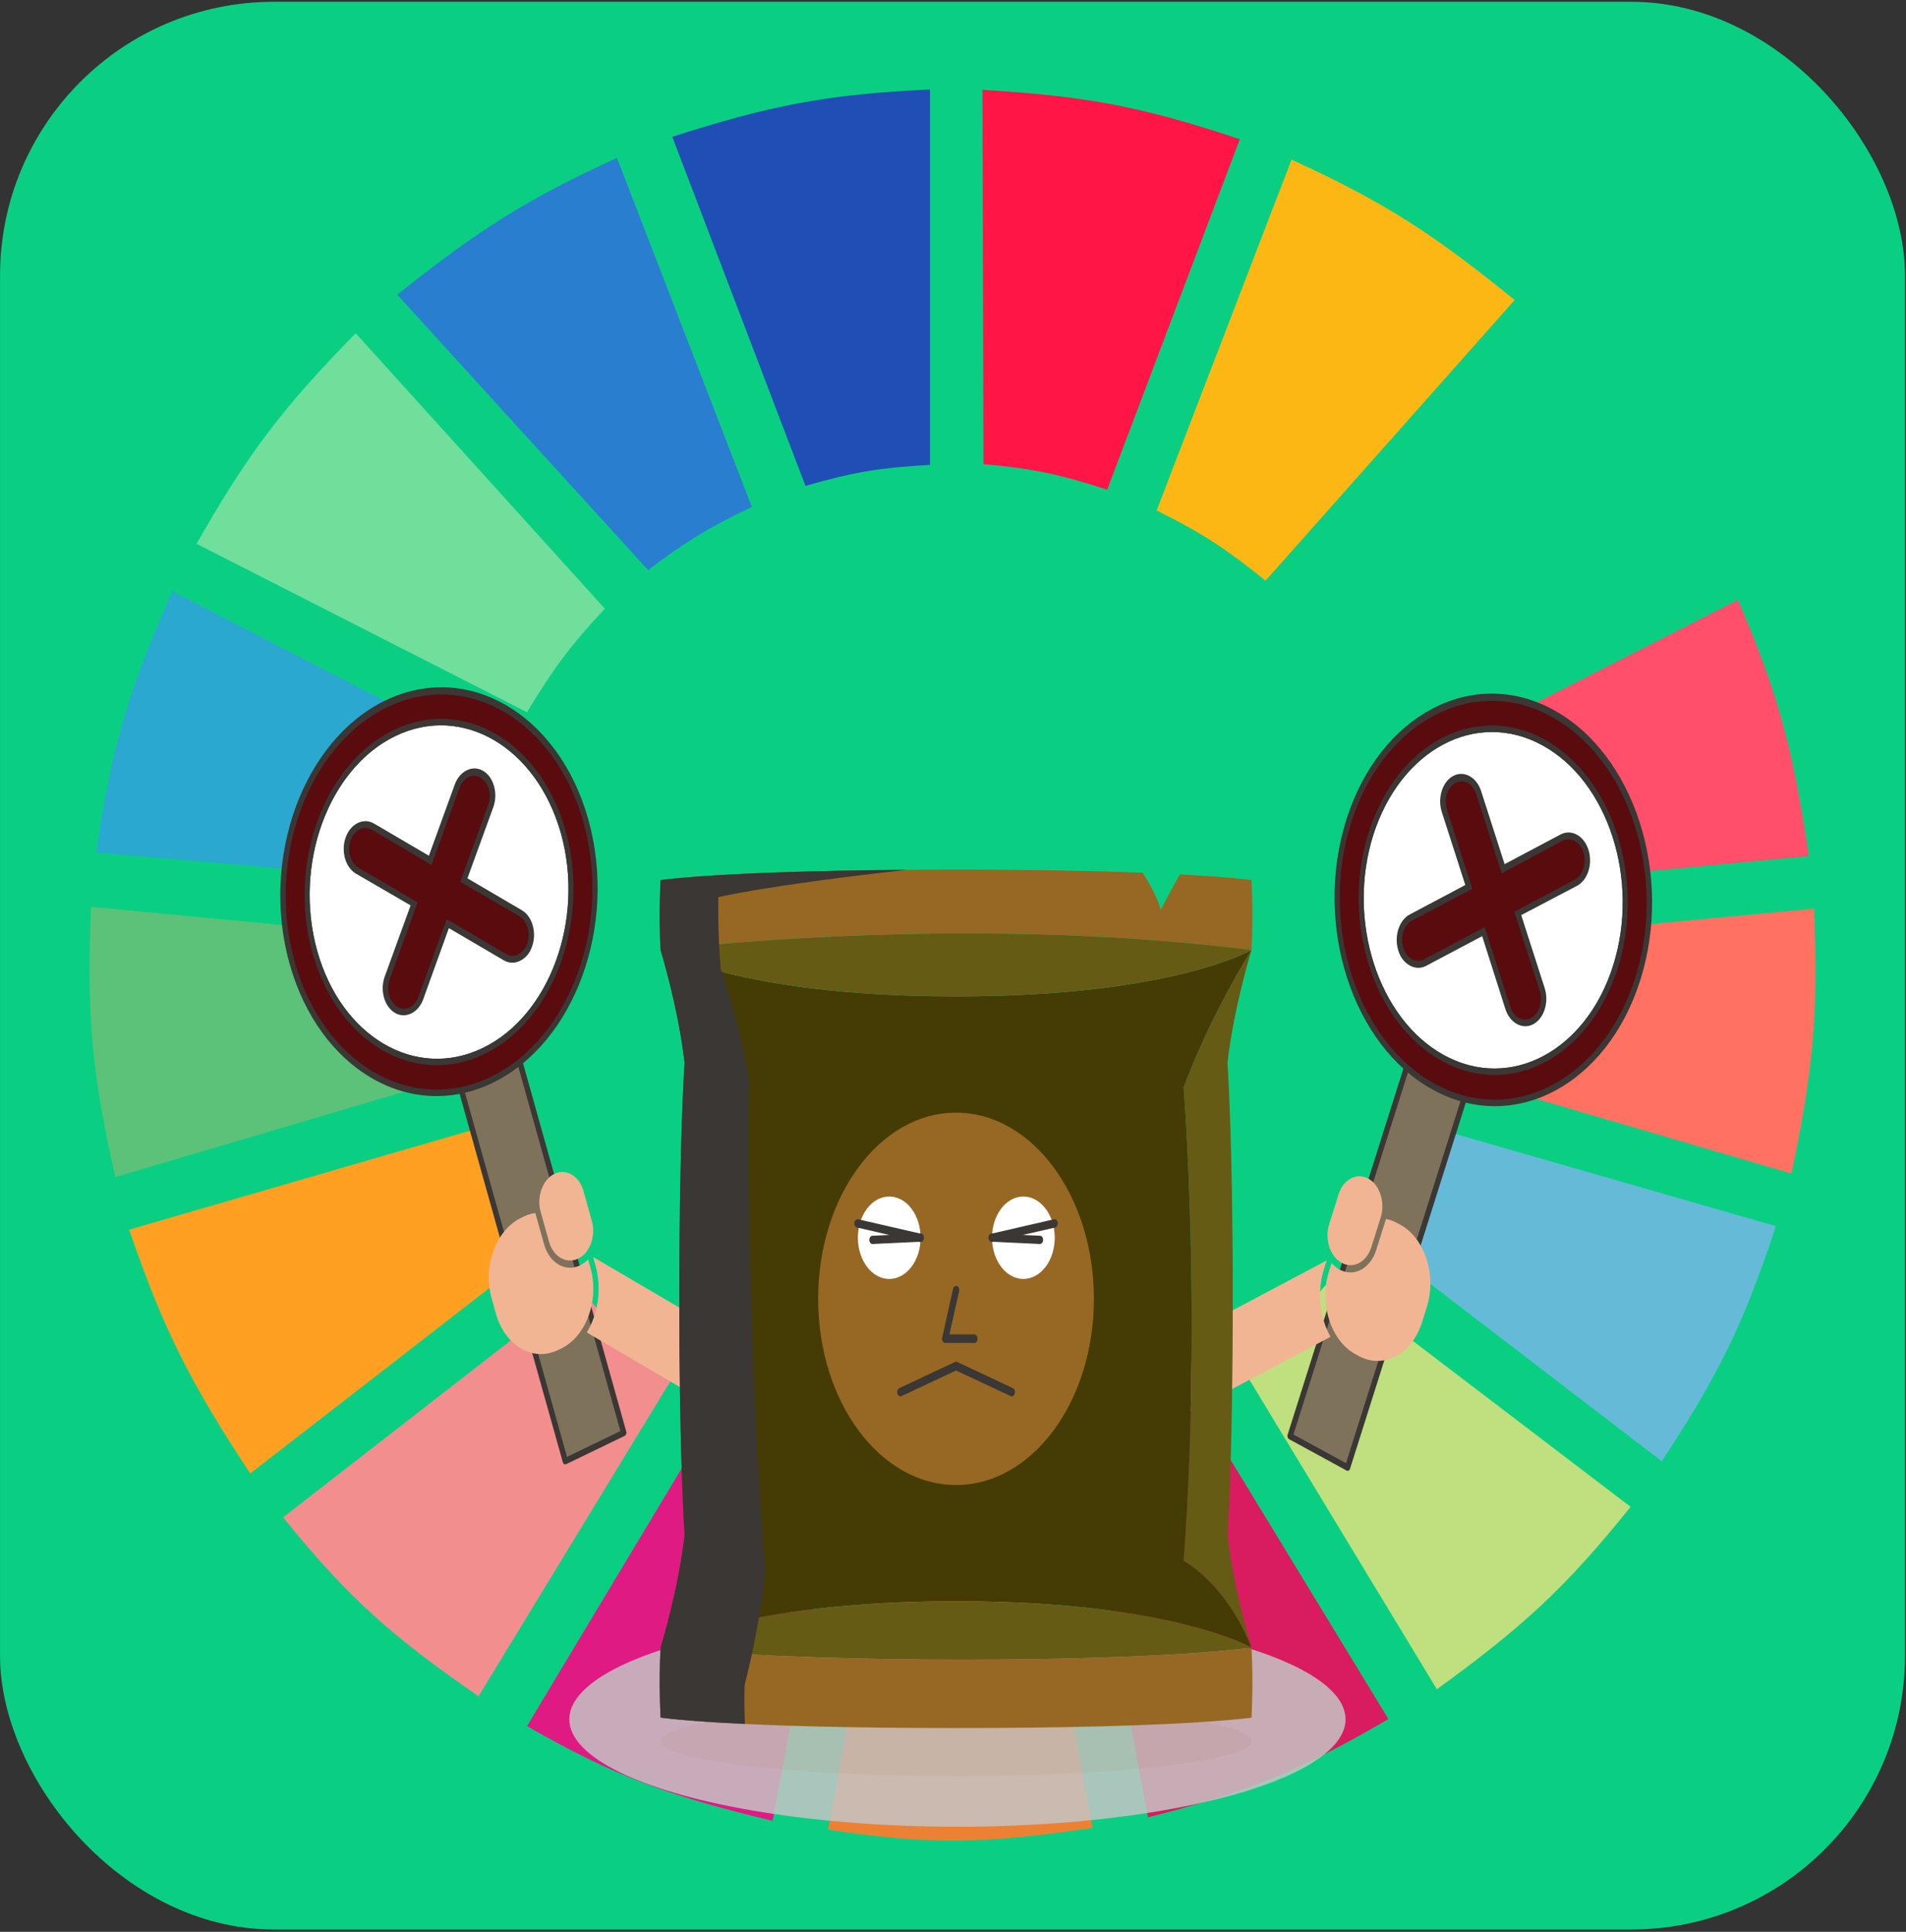 <svg width="686" height="695" viewBox="0 0 686 695" fill="none" xmlns="http://www.w3.org/2000/svg">
<rect x="0" y="0" width="686" height="695" fill="#333333" stroke="none"/>
<rect x="0.01" y="0.648" width="685.626" height="693.507" rx="98.51" fill="#0ACF83"/>
<path d="M289.904 174.81L241.966 49.226C276.777 38.048 296.932 33.959 334.73 32.187V167.237C316.765 168.244 306.922 169.866 289.904 174.81Z" fill="#1F4EB4"/>
<path d="M353.961 166.974L353.594 32.317C390.045 34.524 410.306 38.026 446.222 50.099L398.488 176.184C381.36 170.6 371.596 168.539 353.961 166.974Z" fill="#FF1546"/>
<path d="M416.285 183.645L464.846 57.43C499.372 73.183 516.521 84.785 545.159 107.916L455.508 208.888C441.488 197.683 433.105 191.942 416.285 183.645Z" fill="#FDB714"/>
<path d="M469.207 222.141L560.104 122.431C586.769 149.172 598.674 165.813 616.136 197.529L496.601 258.743C487.369 243.248 481.496 235.137 469.207 222.141Z" fill="#0ACF83"/>
<path d="M505.317 277.044L625.475 215.83C640.365 250.221 645.449 270.558 651.001 307.967L517.146 320.589C514.522 303.128 511.929 293.603 505.317 277.044Z" fill="#FF4F6A"/>
<path d="M515.276 384.327C518.273 367.561 519.229 357.817 519.012 339.521L652.866 326.899C654.529 363.585 652.702 384.433 644.773 422.192L515.276 384.327Z" fill="#FF7262"/>
<path d="M490.995 443.648C499.772 429.232 503.905 420.564 509.673 403.891L639.169 441.124C627.583 476.148 618.59 494.665 598.079 525.688L490.995 443.648Z" fill="#65BBD7"/>
<path d="M586.874 542.097L479.167 460.057C467.333 473.552 460.222 480.428 446.793 491.61L517.145 607.729C548.3 585.15 563.746 570.913 586.874 542.097Z" fill="#C0DF7E"/>
<path d="M499.713 618.457L429.362 502.97C414.099 510.683 405.16 514.497 388.271 520.009L413.175 653.797C448.852 644.803 467.812 637.028 499.713 618.457Z" fill="#D91B5F"/>
<path d="M322.9 525.058C340.646 526.22 350.598 525.873 368.349 523.796L393.252 657.584C355.188 663.319 334.274 663.79 297.997 658.215L322.9 525.058Z" fill="#EC8134"/>
<path d="M189.668 620.981L259.397 504.863C275.205 513.132 284.796 516.651 302.978 521.271L278.074 655.059C240.431 646.017 220.846 638.869 189.668 620.981Z" fill="#E01A83"/>
<path d="M101.883 545.883L208.344 463.212C220.215 477.18 227.937 483.844 242.586 494.766L172.234 610.253C141.441 588.968 125.669 575.302 101.883 545.883Z" fill="#F28E8E"/>
<path d="M90.055 530.106C68.879 497.954 58.996 478.921 46.475 442.387L174.726 405.153C181.131 422.403 185.99 431.739 195.894 448.067L90.055 530.106Z" fill="#FFA023"/>
<path d="M41.493 423.454C33.255 386.931 31.022 365.746 32.777 326.269L165.387 338.89C165.048 358.441 166.091 368.604 169.745 385.59L41.493 423.454Z" fill="#5CC279"/>
<path d="M34.645 306.705L167.255 318.065C170.935 300.668 173.693 290.985 180.329 273.889L62.039 212.675C46.318 248.135 40.084 268.665 34.645 306.705Z" fill="#2AA8D0"/>
<path d="M70.756 195.635C89.292 163.001 101.919 146.495 128.033 119.906L217.685 218.985C205.553 231.951 199.434 240.124 189.669 256.219L70.756 195.635Z" fill="#70DF9C"/>
<path d="M233.25 205.102C246.7 194.964 254.792 189.889 270.604 182.383L222.043 56.799C190.444 71.313 173.094 81.939 142.976 106.023L233.25 205.102Z" fill="#2A7ED0"/>
<ellipse cx="344.6" cy="618.533" rx="139.691" ry="38.649" fill="#C4C4C4" fill-opacity="0.85"/>
<path d="M149.921 334.584L170.942 324.422L224.518 515.554L203.497 525.716L149.921 334.584Z" fill="#7E725B"/>
<path d="M224.806 516.577L203.785 526.739C203.284 526.981 202.74 526.662 202.561 526.021L149.02 335.017C148.841 334.377 149.098 333.671 149.598 333.429L170.619 323.266C171.12 323.024 171.664 323.343 171.843 323.984L225.419 515.116C225.563 515.629 225.306 516.335 224.806 516.577ZM204.075 524.126L223.294 514.834L170.329 325.88L151.11 335.171L204.075 524.126Z" fill="#3A3734"/>
<path d="M276.989 489.455L213.472 452.229L214.334 455.304C216.668 463.631 215.248 472.754 211.191 479.37L268.452 512.929L276.989 489.455Z" fill="#F2B594"/>
<path d="M200.809 485.702L202.01 485.121C211.019 480.766 215.77 467.705 212.538 456.176L211.676 453.101C210.783 453.969 209.854 454.71 208.752 455.242C203.447 457.807 197.699 454.331 195.831 447.669L192.815 436.908C192.779 436.78 192.743 436.652 192.671 436.396C191.363 436.592 189.989 436.965 188.688 437.594L187.487 438.175C178.478 442.53 173.728 455.591 176.959 467.12L178.503 472.629C181.735 484.158 191.8 490.057 200.809 485.702Z" fill="#F2B594"/>
<path d="M194.576 435.912L197.592 446.673C199.136 452.181 203.86 454.843 208.065 452.811C212.369 450.73 214.516 444.601 213.007 439.22L209.991 428.46C208.447 422.951 203.723 420.289 199.518 422.322C195.314 424.354 193.067 430.532 194.576 435.912Z" fill="#F2B594"/>
<path d="M174.035 378.055C149.41 389.959 122.108 374.065 113.239 342.423C104.405 310.909 117.208 275.482 141.933 263.529C166.558 251.624 193.86 267.519 202.729 299.161C211.498 330.851 198.66 366.15 174.035 378.055Z" fill="white"/>
<path d="M174.361 379.205C149.235 391.352 121.489 375.09 112.476 342.936C103.463 310.782 116.558 274.776 141.684 262.63C166.809 250.484 194.555 266.745 203.568 298.899C212.581 331.054 199.486 367.059 174.361 379.205ZM142.294 264.808C118.17 276.47 105.488 311.112 114.178 342.113C122.832 372.987 149.526 388.738 173.75 377.028C197.875 365.365 210.556 330.723 201.866 299.722C193.076 268.769 166.418 253.145 142.294 264.808Z" fill="#3A3734"/>
<path d="M139.062 253.275C109.933 267.357 94.719 309.187 105.169 346.465C115.618 383.744 147.853 402.636 176.982 388.554C206.111 374.472 221.325 332.642 210.876 295.364C200.426 258.085 168.192 239.193 139.062 253.275ZM174.038 378.049C149.413 389.954 122.111 374.06 113.241 342.418C104.408 310.904 117.21 275.476 141.935 263.524C166.56 251.619 193.862 267.513 202.731 299.155C211.501 330.845 198.662 366.145 174.038 378.049Z" fill="#5A0B0E"/>
<path d="M177.272 389.581C147.642 403.905 114.863 384.695 104.234 346.776C93.605 308.857 109.076 266.321 138.705 251.997C168.335 237.673 201.114 256.884 211.743 294.803C222.372 332.722 206.901 375.257 177.272 389.581ZM139.388 254.431C110.759 268.271 95.802 309.395 106.072 346.033C116.342 382.671 148.032 401.244 176.661 387.404C205.29 373.564 220.247 332.44 209.977 295.802C199.707 259.164 168.017 240.591 139.388 254.431ZM174.363 379.205C149.238 391.351 121.492 375.09 112.478 342.936C103.465 310.781 116.56 274.776 141.686 262.63C166.811 250.483 194.557 266.745 203.57 298.899C212.583 331.053 199.488 367.059 174.363 379.205ZM142.296 264.807C118.172 276.47 105.49 311.112 114.18 342.113C122.834 372.986 149.528 388.738 173.752 377.027C197.877 365.365 210.559 330.723 201.869 299.722C193.079 268.769 166.421 253.145 142.296 264.807Z" fill="#3A3734"/>
<path d="M166.937 316.609L176.63 289.958C178.234 285.545 176.798 280.421 173.434 278.556C170.033 276.564 166.029 278.499 164.525 282.863L154.832 309.514L134.294 297.478C130.894 295.485 126.89 297.421 125.385 301.785C123.78 306.197 125.217 311.321 128.581 313.186L149.119 325.223L139.426 351.874C137.821 356.286 139.257 361.41 142.621 363.275C144.254 364.232 146.071 364.226 147.772 363.403C149.374 362.629 150.76 361.086 151.63 358.92L161.324 332.269L181.861 344.305C183.493 345.262 185.31 345.256 187.012 344.434C188.614 343.659 190 342.116 190.87 339.95C192.475 335.538 191.039 330.413 187.674 328.549L166.937 316.609Z" fill="#5A0B0E"/>
<path d="M187.134 345.686C185.232 346.606 183.179 346.58 181.275 345.464L161.554 333.906L152.346 359.449C151.447 361.92 149.897 363.688 147.995 364.607C146.093 365.527 144.04 365.501 142.135 364.385C138.327 362.153 136.675 356.261 138.473 351.319L147.781 325.727L128.095 314.296C124.287 312.064 122.635 306.172 124.432 301.23C125.331 298.759 126.882 296.991 128.783 296.071C130.685 295.152 132.739 295.178 134.643 296.294L154.364 307.852L163.672 282.26C164.571 279.789 166.121 278.021 168.023 277.102C169.925 276.182 171.978 276.208 173.882 277.324C175.786 278.44 177.133 280.407 177.816 282.841C178.498 285.275 178.444 287.92 177.545 290.391L168.237 315.983L187.823 327.461C191.631 329.693 193.283 335.586 191.485 340.528C190.687 342.951 189.136 344.718 187.134 345.686ZM160.756 330.655L182.109 343.17C183.47 343.967 185.086 344.058 186.488 343.38C187.889 342.703 189.075 341.257 189.717 339.492C191.065 335.785 189.844 331.43 186.952 329.628L165.635 317.241L175.713 289.531C176.355 287.766 176.452 285.682 175.95 283.889C175.447 282.095 174.344 280.592 172.984 279.795C171.623 278.998 170.007 278.907 168.605 279.584C167.204 280.262 166.018 281.708 165.376 283.473L155.298 311.183L133.908 298.54C132.548 297.743 130.931 297.651 129.53 298.329C128.028 299.055 126.842 300.501 126.201 302.266C124.852 305.972 126.073 310.328 128.965 312.13L150.319 324.645L140.241 352.355C138.893 356.061 140.114 360.417 143.006 362.219C144.366 363.016 145.983 363.107 147.384 362.43C148.786 361.752 149.972 360.306 150.614 358.541L160.756 330.655Z" fill="#3A3734"/>
<path d="M545.071 338.051L524.385 326.765L464.29 516.74L484.976 528.026L545.071 338.051Z" fill="#7E725B"/>
<path d="M463.969 517.756L484.656 529.042C485.148 529.311 485.703 529.016 485.905 528.38L545.96 338.532C546.161 337.895 545.928 337.171 545.436 336.902L524.749 325.616C524.257 325.348 523.702 325.642 523.5 326.279L463.405 516.254C463.244 516.763 463.477 517.488 463.969 517.756ZM484.454 526.394L465.541 516.075L524.951 328.265L543.864 338.583L484.454 526.394Z" fill="#3A3734"/>
<path d="M412.679 487.831L477.491 453.465L476.525 456.521C473.907 464.797 475.018 474.063 478.852 480.933L420.423 511.913L412.679 487.831Z" fill="#F2B594"/>
<path d="M489.027 487.831L487.845 487.186C478.979 482.349 474.67 468.95 478.295 457.49L479.262 454.435C480.126 455.354 481.031 456.146 482.114 456.737C487.335 459.585 493.204 456.367 495.299 449.746L498.682 439.051C498.722 438.923 498.763 438.796 498.843 438.541C500.146 438.804 501.507 439.248 502.788 439.947L503.97 440.592C512.836 445.428 517.144 458.828 513.519 470.287L511.787 475.762C508.162 487.222 497.892 492.668 489.027 487.831Z" fill="#F2B594"/>
<path d="M496.952 437.957L493.569 448.652C491.837 454.128 487.02 456.576 482.883 454.319C478.647 452.008 476.707 445.724 478.399 440.376L481.782 429.681C483.514 424.205 488.332 421.757 492.469 424.014C496.606 426.271 498.644 432.609 496.952 437.957Z" fill="#F2B594"/>
<path d="M519.469 380.662C543.701 393.882 571.557 379.218 581.505 347.768C591.414 316.445 579.809 280.103 555.478 266.829C531.245 253.609 503.39 268.273 493.441 299.723C483.591 331.227 495.236 367.441 519.469 380.662Z" fill="white"/>
<path d="M519.106 381.807C543.831 395.296 572.143 380.284 582.252 348.324C592.362 316.365 580.484 279.426 555.759 265.938C531.034 252.449 502.722 267.461 492.612 299.42C482.502 331.38 494.381 368.318 519.106 381.807ZM555.074 268.102C578.814 281.054 590.325 316.597 580.578 347.411C570.871 378.097 543.629 392.648 519.79 379.643C496.05 366.691 484.539 331.147 494.287 300.334C504.132 269.574 531.334 255.151 555.074 268.102Z" fill="#3A3734"/>
<path d="M558.7 256.642C587.365 272.281 601.165 315.195 589.444 352.247C577.723 389.3 544.831 406.741 516.166 391.102C487.501 375.463 473.701 332.55 485.422 295.497C497.143 258.444 530.034 241.004 558.7 256.642ZM519.469 380.661C543.701 393.881 571.557 379.217 581.505 347.767C591.414 316.444 579.808 280.103 555.477 266.829C531.245 253.608 503.39 268.272 493.441 299.723C483.591 331.227 495.236 367.441 519.469 380.661Z" fill="#5A0B0E"/>
<path d="M515.839 392.121C544.997 408.029 578.444 390.294 590.367 352.604C602.289 314.915 588.256 271.277 559.098 255.37C529.941 239.462 496.493 257.197 484.571 294.887C472.649 332.576 486.682 376.214 515.839 392.121ZM558.333 257.789C586.506 273.159 600.073 315.348 588.553 351.764C577.034 388.18 544.697 405.327 516.524 389.957C488.351 374.587 474.784 332.397 486.304 295.981C497.824 259.565 530.16 242.419 558.333 257.789ZM519.102 381.808C543.827 395.297 572.139 380.285 582.249 348.325C592.359 316.365 580.48 279.427 555.755 265.938C531.03 252.449 502.718 267.461 492.608 299.421C482.498 331.38 494.377 368.319 519.102 381.808ZM555.07 268.103C578.81 281.054 590.322 316.598 580.574 347.411C570.867 378.098 543.625 392.648 519.787 379.643C496.047 366.691 484.536 331.148 494.283 300.334C504.129 269.574 531.331 255.151 555.07 268.103Z" fill="#3A3734"/>
<path d="M528.657 319.089L519.865 291.747C518.409 287.221 520.02 282.128 523.45 280.415C526.919 278.575 530.86 280.725 532.217 285.198L541.009 312.54L561.966 301.428C565.435 299.588 569.376 301.738 570.733 306.211C572.188 310.738 570.577 315.831 567.148 317.543L546.192 328.655L554.984 355.997C556.44 360.523 554.828 365.616 551.399 367.329C549.734 368.212 547.916 368.116 546.241 367.202C544.665 366.343 543.331 364.719 542.534 362.492L533.741 335.151L512.785 346.262C511.119 347.145 509.302 347.05 507.627 346.136C506.051 345.276 504.716 343.652 503.919 341.426C502.464 336.899 504.075 331.806 507.504 330.093L528.657 319.089Z" fill="#5A0B0E"/>
<path d="M507.463 347.389C509.335 348.411 511.39 348.487 513.333 347.456L533.456 336.786L541.801 362.987C542.616 365.522 544.107 367.381 545.979 368.402C547.85 369.423 549.905 369.499 551.848 368.469C555.734 366.409 557.587 360.551 555.957 355.481L547.514 329.226L567.597 318.683C571.483 316.623 573.336 310.766 571.706 305.696C570.89 303.161 569.399 301.302 567.528 300.281C565.656 299.26 563.601 299.184 561.658 300.214L541.534 310.884L533.091 284.629C532.276 282.094 530.785 280.236 528.913 279.215C527.042 278.194 524.987 278.117 523.044 279.148C521.101 280.178 519.686 282.094 518.921 284.513C518.156 286.932 518.12 289.6 518.935 292.135L527.378 318.39L507.393 328.987C503.507 331.048 501.655 336.905 503.285 341.975C504.002 344.456 505.493 346.315 507.463 347.389ZM534.365 333.549L512.576 345.102C511.188 345.838 509.567 345.85 508.188 345.098C506.809 344.345 505.671 342.829 505.089 341.018C503.866 337.216 505.236 332.886 508.191 331.214L529.939 319.788L520.798 291.36C520.215 289.549 520.188 287.444 520.752 285.661C521.316 283.879 522.471 282.419 523.859 281.683C525.247 280.947 526.867 280.935 528.247 281.688C529.626 282.44 530.763 283.956 531.345 285.767L540.487 314.195L562.316 302.514C563.704 301.778 565.325 301.767 566.704 302.519C568.182 303.325 569.319 304.842 569.901 306.652C571.124 310.455 569.755 314.784 566.8 316.457L545.011 328.01L554.153 356.438C555.375 360.241 554.006 364.57 551.051 366.242C549.663 366.978 548.043 366.99 546.664 366.238C545.284 365.485 544.147 363.969 543.565 362.158L534.365 333.549Z" fill="#3A3734"/>
<g opacity="0.4">
<g opacity="0.4">
<path opacity="0.4" d="M237.756 626.373C237.756 633.341 285.364 638.989 344.093 638.989C402.821 638.989 450.429 633.341 450.429 626.373C450.429 619.405 402.821 613.755 344.093 613.755C285.364 613.756 237.756 619.405 237.756 626.373Z" fill="#966823"/>
</g>
</g>
<path d="M450.429 316.62C450.429 316.62 443.509 315.556 424.688 314.56C420.167 322.472 417.784 327.324 417.784 327.324C416.78 323.388 414.139 318.494 411.262 313.954C395.175 313.341 373.288 312.862 344.091 312.862C262.18 312.862 237.755 316.62 237.755 316.62C237.755 316.62 237.006 329.032 237.755 341.788C237.755 341.788 344.499 328.348 450.428 341.788C451.178 329.034 450.429 316.62 450.429 316.62Z" fill="#966823"/>
<path d="M262.177 561.554C255.646 472.28 262.177 391.205 262.177 391.205C252.38 364.786 237.753 341.784 237.753 341.784C237.753 341.784 244.08 362.281 246.394 382.322C246.394 382.322 244.489 408.512 244.489 467.268C244.489 526.026 246.394 552.217 246.394 552.217C244.08 572.257 237.753 592.755 237.753 592.755C247.074 569.297 262.177 561.554 262.177 561.554Z" fill="#665B15"/>
<path d="M443.694 467.27C443.694 408.513 441.788 382.322 441.788 382.322C444.102 362.281 450.429 341.784 450.429 341.784C450.429 341.784 435.802 364.785 426.006 391.205C426.006 391.205 432.537 472.28 426.006 561.554C426.006 561.554 441.109 569.297 450.429 592.755C450.429 592.755 444.102 572.256 441.788 552.217C441.787 552.219 443.694 526.028 443.694 467.27Z" fill="#665B15"/>
<path d="M237.755 592.756C237.006 605.509 237.755 617.921 237.755 617.921C237.755 617.921 262.178 621.681 344.092 621.681C426.006 621.681 450.429 617.921 450.429 617.921C450.429 617.921 451.177 605.51 450.429 592.756C450.429 592.756 420.835 597.081 346.95 597.081C273.064 597.083 237.755 592.756 237.755 592.756Z" fill="#966823"/>
<path d="M426.004 561.554C432.536 472.28 426.004 391.205 426.004 391.205C435.801 364.786 450.428 341.784 450.428 341.784C450.428 341.784 421.911 358.469 344.091 358.469C266.271 358.469 237.753 341.784 237.753 341.784C237.753 341.784 252.381 364.785 262.177 391.205C262.177 391.205 255.645 472.28 262.177 561.554C262.177 561.554 247.074 569.297 237.753 592.754C237.753 592.754 266.27 576.068 344.091 576.068C421.911 576.068 450.428 592.754 450.428 592.754C441.107 569.297 426.004 561.554 426.004 561.554Z" fill="#443C04"/>
<path d="M450.429 341.784C344.5 328.346 237.756 341.784 237.756 341.784C237.756 341.784 266.272 358.47 344.092 358.47C421.913 358.47 450.429 341.784 450.429 341.784Z" fill="#665B15"/>
<path d="M237.756 592.757C237.756 592.757 273.065 597.083 346.95 597.083C420.835 597.083 450.429 592.757 450.429 592.757C450.429 592.757 421.913 576.071 344.092 576.071C266.272 576.073 237.756 592.757 237.756 592.757Z" fill="#665B15"/>
<path d="M393.715 467.27C393.715 504.266 371.499 534.256 344.092 534.256C316.686 534.256 294.469 504.265 294.469 467.27C294.469 430.275 316.686 400.285 344.092 400.285C371.499 400.285 393.715 430.275 393.715 467.27Z" fill="#966823"/>
<path d="M267.975 606.281C267.976 606.276 273.771 584.628 275.463 563.832C275.463 563.832 272.613 537.124 270.608 476.794C268.604 416.464 269.666 389.392 269.666 389.392C266.606 369.036 259.411 348.596 259.411 348.596C258.207 335.573 258.552 322.758 258.552 322.758C258.552 322.758 275.039 318.665 326.384 312.928C258.608 313.415 237.755 316.624 237.755 316.624C237.755 316.624 237.006 329.035 237.755 341.791C237.755 341.791 244.082 362.286 246.395 382.327C246.395 382.327 244.49 408.518 244.49 467.275C244.49 526.033 246.395 552.224 246.395 552.224C244.082 572.262 237.756 592.756 237.755 592.762C237.006 605.514 237.755 617.928 237.755 617.928C237.755 617.928 245.795 619.163 268.098 620.218C267.939 616.063 267.85 611.207 267.975 606.281Z" fill="#3A3734"/>
<path d="M444.042 315.909C443.881 315.893 443.716 315.879 443.549 315.863C443.625 316.09 443.697 316.314 443.761 316.536C443.762 316.536 443.86 316.316 444.042 315.909Z" fill="#966823"/>
<path d="M450.427 617.919C450.427 617.919 450.43 617.881 450.434 617.818C448.674 618.057 446.845 618.298 444.935 618.546C448.784 618.172 450.427 617.919 450.427 617.919Z" fill="#966823"/>
<path d="M379.619 445.29C379.619 449.222 378.429 452.994 376.312 455.775C374.194 458.555 371.322 460.117 368.328 460.117C365.333 460.117 362.462 458.555 360.344 455.775C358.227 452.994 357.037 449.222 357.037 445.29C357.037 441.357 358.227 437.586 360.344 434.805C362.462 432.024 365.333 430.462 368.328 430.462C371.322 430.462 374.194 432.024 376.312 434.805C378.429 437.586 379.619 441.357 379.619 445.29Z" fill="white"/>
<path d="M331.341 445.29C331.341 449.222 330.152 452.994 328.034 455.775C325.917 458.555 323.045 460.117 320.051 460.117C317.056 460.117 314.184 458.555 312.067 455.775C309.949 452.994 308.76 449.222 308.76 445.29C308.76 441.357 309.949 437.586 312.067 434.805C314.184 432.024 317.056 430.462 320.051 430.462C323.045 430.462 325.917 432.024 328.034 434.805C330.152 437.586 331.341 441.357 331.341 445.29Z" fill="white"/>
<path d="M364.124 502.353C363.969 502.353 363.891 502.353 363.735 502.25L344.112 493.047L324.49 502.25C323.867 502.557 323.244 502.148 323.01 501.33C322.777 500.512 323.088 499.694 323.711 499.387L343.723 489.979C343.957 489.877 344.268 489.877 344.502 489.979L364.514 499.387C365.137 499.694 365.448 500.512 365.215 501.33C365.059 501.944 364.592 502.353 364.124 502.353Z" fill="#3A3734"/>
<path d="M350.731 483.127H340.219C339.83 483.127 339.518 482.923 339.285 482.514C339.051 482.105 338.973 481.593 339.129 481.184L343.022 463.698C343.178 462.88 343.879 462.471 344.424 462.675C345.047 462.88 345.358 463.8 345.203 464.516L341.699 480.059H350.653C351.276 480.059 351.821 480.775 351.821 481.593C351.899 482.411 351.354 483.127 350.731 483.127Z" fill="#3A3734"/>
<path d="M331.339 446.825C331.262 446.825 331.184 446.825 331.106 446.825L308.446 441.609C307.823 441.507 307.434 440.689 307.512 439.871C307.59 439.053 308.213 438.542 308.836 438.644L331.495 443.859C332.118 443.961 332.507 444.779 332.43 445.598C332.352 446.313 331.884 446.825 331.339 446.825Z" fill="#3A3734"/>
<path d="M314.053 447.54C313.43 447.54 312.885 446.927 312.885 446.109C312.885 445.291 313.352 444.575 313.975 444.575L331.262 443.757C331.262 443.757 331.262 443.757 331.339 443.757C331.962 443.757 332.507 444.37 332.507 445.188C332.507 446.007 332.04 446.722 331.417 446.722L314.053 447.54Z" fill="#3A3734"/>
<path d="M356.957 446.825C356.412 446.825 355.945 446.313 355.789 445.598C355.711 444.779 356.101 443.961 356.724 443.859L379.383 438.644C380.006 438.542 380.629 439.053 380.707 439.871C380.785 440.689 380.395 441.507 379.772 441.609L357.113 446.825C357.113 446.722 357.035 446.825 356.957 446.825Z" fill="#3A3734"/>
<path d="M374.245 447.539L356.958 446.72C356.335 446.72 355.79 446.005 355.868 445.187C355.868 444.368 356.413 443.653 357.036 443.755L374.322 444.573C374.945 444.573 375.49 445.289 375.413 446.107C375.413 446.925 374.868 447.539 374.245 447.539Z" fill="#3A3734"/>
</svg>
